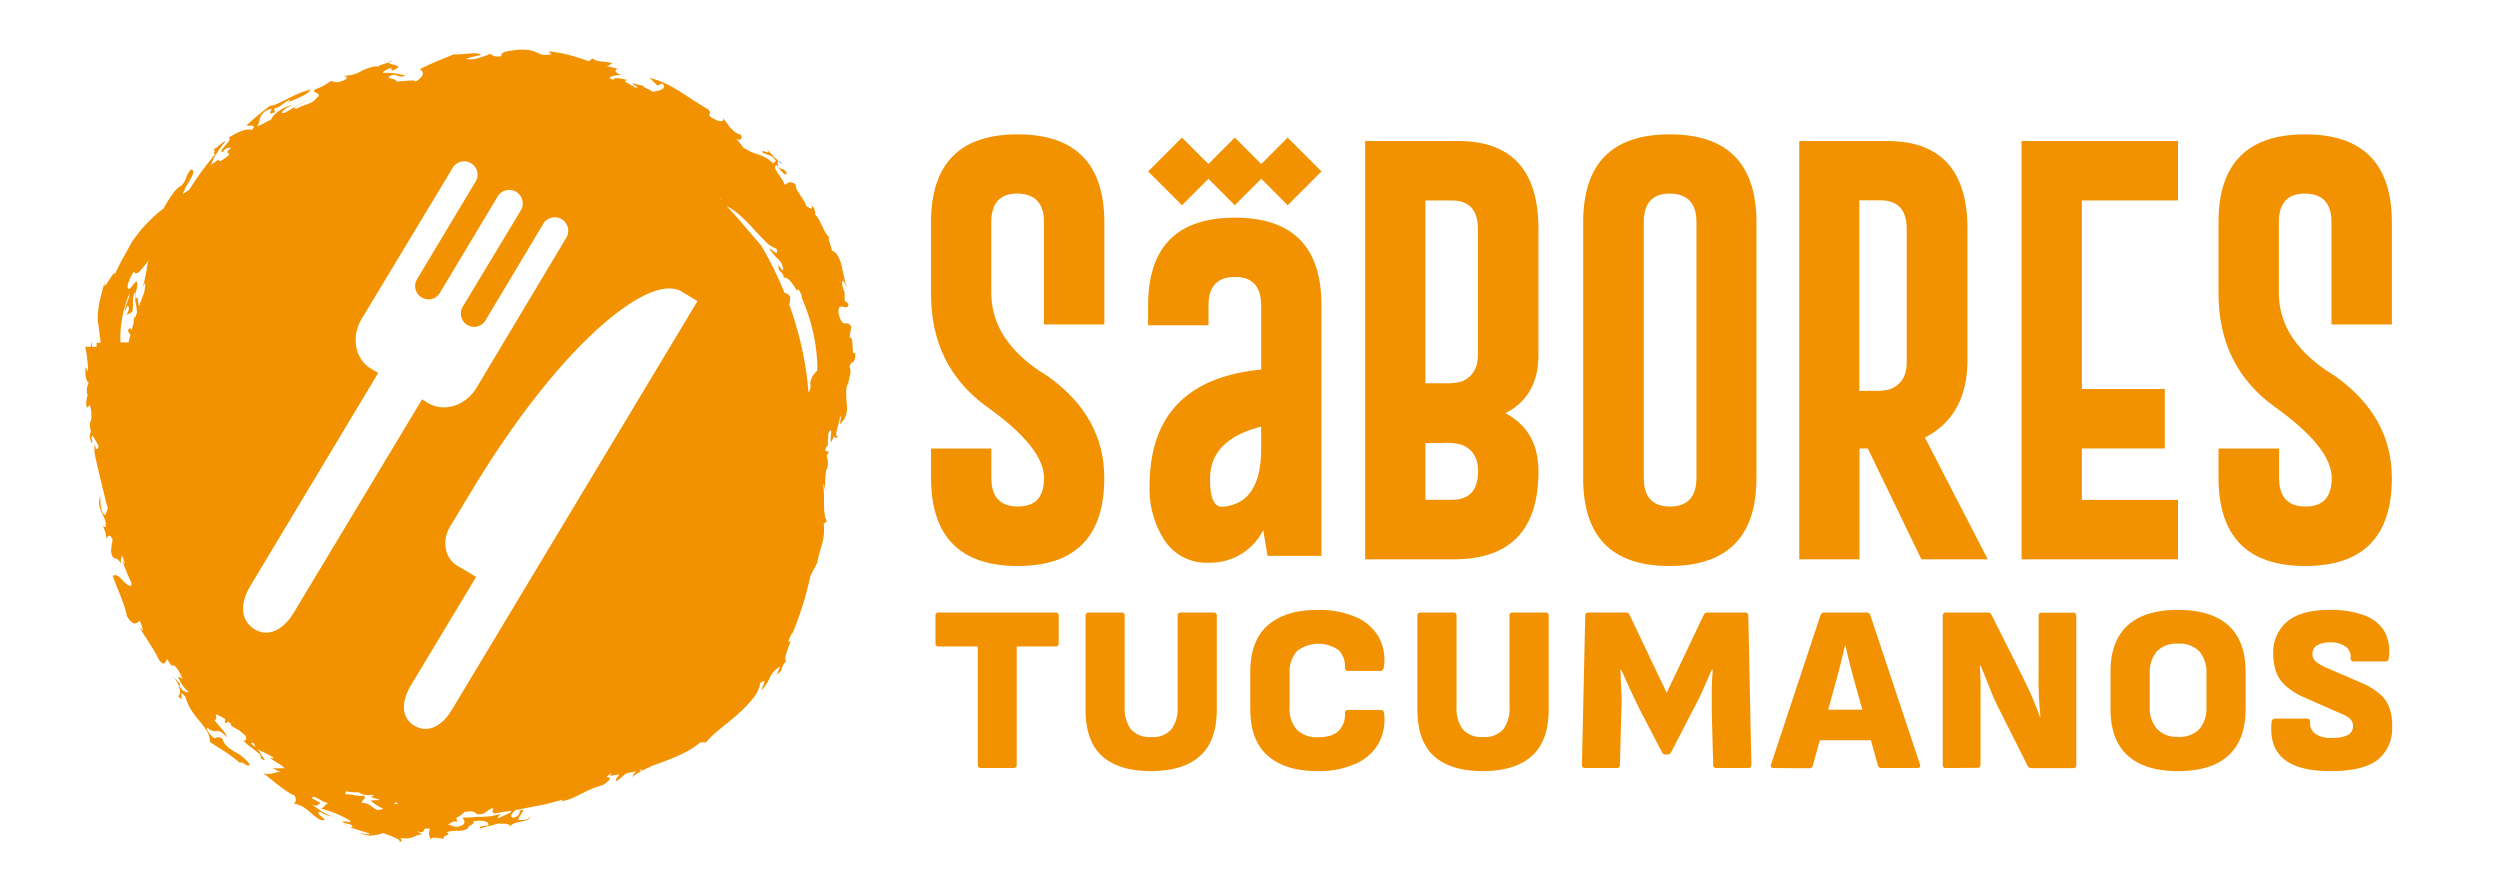 <svg id="Capa_1" data-name="Capa 1" xmlns="http://www.w3.org/2000/svg" viewBox="0 0 437.68 156.88"><defs><style>.cls-1{fill:#f39200;}.cls-2{fill:#6859a3;}</style></defs><path class="cls-1" d="M163,38.89q0-15.37,15.15-15.37t15.19,15.37V56.81H182.77V38.89c0-3.28-1.53-4.94-4.59-5h-.07q-4.56,0-4.56,5V51.28q0,8.63,9.89,14.59,9.9,7.06,9.89,17.81,0,15.41-15.15,15.41T163,83.68V78.53h10.56v5.15c0,3.31,1.55,5,4.63,5s4.59-1.65,4.59-5q0-5.31-9.89-12.39T163,51.51Z"/><path class="cls-1" d="M239,24.69h16.27q14.07,0,14.07,15.41V62.16q0,7.2-5.78,10.19,5.77,3,5.78,10.19,0,15.33-14.74,15.38H239ZM249.55,35.1v32h3.32a10.21,10.21,0,0,0,3-.3q2.86-1.15,2.87-4.67V40.1q0-5-4.59-5Zm0,42.48V87.5h4.63q4.59,0,4.59-5,0-3.51-2.87-4.63a9.33,9.33,0,0,0-3-.33Z"/><path class="cls-1" d="M307.51,83.68q0,15.38-15.19,15.41T277.17,83.68V38.89q0-15.37,15.15-15.37t15.19,15.37ZM297,38.89c0-3.28-1.53-4.94-4.59-5h-.07q-4.56,0-4.56,5V83.68q0,5,4.59,5t4.63-5Z"/><path class="cls-1" d="M337,76.6,348,97.92H336.38L327,78.51h-1.45V97.92H315V24.69h15.38q14.07,0,14.07,15.41v23Q344.4,72.8,337,76.6ZM325.52,35.07V68.43h2.42a10.21,10.21,0,0,0,3-.3q2.86-1.16,2.87-4.66V40.07c0-3.34-1.53-5-4.59-5Z"/><path class="cls-1" d="M353.92,24.69h27.39V35.1H364.48v33H379V78.51H364.48v9h16.83V97.92H353.92Z"/><path class="cls-1" d="M388.4,38.89q0-15.37,15.16-15.37t15.19,15.37V56.81H408.18V38.89c0-3.28-1.53-4.94-4.59-5h-.07q-4.56,0-4.56,5V51.28q0,8.63,9.9,14.59,9.88,7.06,9.89,17.81,0,15.41-15.16,15.41T388.4,83.68V78.53H399v5.15c0,3.31,1.55,5,4.63,5s4.59-1.65,4.59-5q0-5.31-9.89-12.39T388.4,51.51Z"/><path class="cls-1" d="M220.79,64.7V53.49c0-3.31-1.51-5-4.55-5h-.07c-3.06,0-4.59,1.68-4.59,5v3.45H201V53.49q0-15.37,15.19-15.38t15.16,15.38V97.32h-9.45l-.74-4.52a10.35,10.35,0,0,1-9.48,5.71,8.77,8.77,0,0,1-7.78-3.88,16.53,16.53,0,0,1-2.64-9.52Q201.27,66.6,220.79,64.7Zm0,10q-9,2.24-8.95,9.25,0,4.79,2.12,4.78,6.84-.52,6.83-10.15Z"/><polygon class="cls-1" points="231.35 30.01 225.44 24.09 220.81 28.72 216.18 24.09 211.56 28.72 206.93 24.09 201.01 30.01 206.93 35.93 211.56 31.3 216.18 35.93 220.81 31.3 225.44 35.93 231.35 30.01"/><path class="cls-1" d="M171.72,134.46c-.36,0-.54-.19-.54-.58v-20.7h-6.82a.51.51,0,0,1-.58-.58v-4.78a.51.51,0,0,1,.58-.58h20.45c.36,0,.54.19.54.58v4.78c0,.39-.18.58-.54.58H178v20.7a.51.51,0,0,1-.58.58Z"/><path class="cls-1" d="M201.56,135q-5.7,0-8.6-2.62c-1.94-1.74-2.91-4.46-2.91-8.14V107.82a.51.51,0,0,1,.58-.58h5.73c.36,0,.54.19.54.58v16a6.18,6.18,0,0,0,1.06,3.83,4.3,4.3,0,0,0,3.6,1.37,4.22,4.22,0,0,0,3.55-1.37,6.12,6.12,0,0,0,1.06-3.83v-16a.51.51,0,0,1,.58-.58h5.7a.51.51,0,0,1,.58.58V124.2q0,5.47-2.91,8.12T201.56,135Z"/><path class="cls-1" d="M230.61,135q-5.54,0-8.62-2.66c-2.07-1.77-3.1-4.52-3.1-8.23v-6.36q0-5.65,3.1-8.31t8.62-2.66a16.31,16.31,0,0,1,6.77,1.25,8.44,8.44,0,0,1,4,3.51,8.32,8.32,0,0,1,.88,5.34.85.85,0,0,1-.19.42.5.5,0,0,1-.39.16H236c-.36,0-.54-.21-.54-.62a4,4,0,0,0-1.08-3,6.12,6.12,0,0,0-7.29.13,5.42,5.42,0,0,0-1.31,4v5.78a5.39,5.39,0,0,0,1.31,4.05,5,5,0,0,0,3.63,1.27c1.77,0,3-.41,3.74-1.23a3.94,3.94,0,0,0,1-2.93c0-.41.18-.62.54-.62h5.69a.59.59,0,0,1,.63.58,8.82,8.82,0,0,1-1,5.34,8.62,8.62,0,0,1-4,3.51A15.85,15.85,0,0,1,230.61,135Z"/><path class="cls-1" d="M259.66,135c-3.8,0-6.66-.87-8.6-2.62s-2.91-4.46-2.91-8.14V107.82a.51.51,0,0,1,.58-.58h5.73c.36,0,.54.19.54.58v16a6.18,6.18,0,0,0,1.06,3.83,4.3,4.3,0,0,0,3.6,1.37,4.22,4.22,0,0,0,3.55-1.37,6.12,6.12,0,0,0,1.06-3.83v-16a.51.51,0,0,1,.58-.58h5.7a.51.51,0,0,1,.58.58V124.2q0,5.47-2.91,8.12T259.66,135Z"/><path class="cls-1" d="M277.53,134.46a.51.51,0,0,1-.58-.58l.58-26.06c0-.39.18-.58.54-.58h6.61a.62.62,0,0,1,.62.42l6.49,13.63,6.48-13.63a.69.69,0,0,1,.66-.42h6.57a.51.51,0,0,1,.58.58l.54,26.06c0,.39-.18.58-.54.58h-5.57a.51.51,0,0,1-.58-.58l-.25-9.31c0-1.16,0-2.39,0-3.68s.11-2.5.17-3.63h-.17c-.47,1.1-1,2.27-1.53,3.49s-1.14,2.39-1.75,3.53l-3.82,7.4a.74.74,0,0,1-.71.41h-.25a.65.65,0,0,1-.66-.41l-3.87-7.44q-.83-1.67-1.68-3.51c-.57-1.24-1.09-2.39-1.56-3.47h-.17c.06,1.16.11,2.38.17,3.65s.07,2.5,0,3.66l-.25,9.31a.51.51,0,0,1-.58.58Z"/><path class="cls-1" d="M310.53,134.46c-.44,0-.6-.22-.46-.66l8.65-26.1a.64.64,0,0,1,.66-.46h7.4a.64.64,0,0,1,.66.46l8.69,26.1c.11.44,0,.66-.46.66h-6.23a.61.61,0,0,1-.67-.46l-4.19-15c-.28-1-.54-2-.79-3s-.49-2-.71-3H323c-.23,1-.46,2-.71,3s-.51,2-.79,3l-4.11,15a.63.63,0,0,1-.67.5Zm7.06-4.86,1.08-5.36h8.61l1.12,5.36Z"/><path class="cls-1" d="M340.7,134.46a.51.51,0,0,1-.58-.58V107.82a.51.51,0,0,1,.58-.58H348a.7.7,0,0,1,.67.42l5.24,10.43q.57,1.16,1.2,2.49c.42.89.8,1.76,1.14,2.62s.63,1.62.86,2.28h.12c-.08-.72-.15-1.53-.21-2.45s-.09-1.83-.12-2.76,0-1.74,0-2.43v-10c0-.39.18-.58.54-.58h5.48a.51.51,0,0,1,.58.58v26.06a.51.51,0,0,1-.58.58h-7.27a.77.77,0,0,1-.67-.41l-5-9.94c-.39-.75-.77-1.58-1.15-2.49l-1.1-2.72c-.36-.9-.69-1.7-1-2.39h-.13c.06.75.1,1.58.13,2.51s0,1.87,0,2.81v12a.52.52,0,0,1-.59.58Z"/><path class="cls-1" d="M381.3,135q-5.81,0-8.81-2.74t-3-8.11v-6.52q0-5.4,3-8.13t8.81-2.72q5.82,0,8.84,2.72c2,1.82,3,4.53,3,8.13v6.52c0,3.58-1,6.28-3,8.11S385.18,135,381.3,135Zm0-6a4.8,4.8,0,0,0,3.77-1.38,5.75,5.75,0,0,0,1.22-3.94V118a5.75,5.75,0,0,0-1.22-3.94,4.8,4.8,0,0,0-3.77-1.37,4.72,4.72,0,0,0-3.72,1.37,5.75,5.75,0,0,0-1.22,3.94v5.62a5.75,5.75,0,0,0,1.22,3.94A4.73,4.73,0,0,0,381.3,129Z"/><path class="cls-1" d="M408,135c-3.74,0-6.47-.71-8.17-2.12s-2.42-3.56-2.14-6.44c.05-.42.26-.63.62-.63h5.57c.39,0,.57.19.54.55a2.37,2.37,0,0,0,.9,2.09,4.62,4.62,0,0,0,2.88.73,6,6,0,0,0,2.85-.5,1.67,1.67,0,0,0,.89-1.58,1.93,1.93,0,0,0-.2-.85,2.22,2.22,0,0,0-.75-.75,8.84,8.84,0,0,0-1.5-.72l-5.94-2.62a12.79,12.79,0,0,1-3.37-2.06,6.14,6.14,0,0,1-1.7-2.49,9.59,9.59,0,0,1-.5-3.22,7,7,0,0,1,2.49-5.61q2.46-2,7.36-2a16.79,16.79,0,0,1,6.07.94,6.82,6.82,0,0,1,3.51,2.74,7.34,7.34,0,0,1,.81,4.63c0,.47-.22.71-.58.71h-5.57a.51.51,0,0,1-.44-.19.7.7,0,0,1-.1-.52,2.1,2.1,0,0,0-.85-1.87,4.21,4.21,0,0,0-2.68-.75,4.38,4.38,0,0,0-2.37.52,1.71,1.71,0,0,0-.79,1.52,1.59,1.59,0,0,0,.25.89,2.39,2.39,0,0,0,.79.75,10.85,10.85,0,0,0,1.45.77l5.9,2.54a12.91,12.91,0,0,1,3.37,2,5.81,5.81,0,0,1,1.74,2.52,9.12,9.12,0,0,1,.46,3.3,7,7,0,0,1-2.58,5.78Q413.67,135,408,135Z"/><path class="cls-2" d="M136.25,28.21a3.16,3.16,0,0,0,.79.51C136.62,28.34,136.38,28.21,136.25,28.21Z"/><path class="cls-2" d="M68.48,10.62a.75.75,0,0,0-.33.29C68.37,10.81,68.52,10.71,68.48,10.62Z"/><path class="cls-2" d="M91.05,143.22a2.54,2.54,0,0,0,.52-.34Z"/><path class="cls-1" d="M110.37,136.21l-.25.18Z"/><path class="cls-1" d="M149.73,61.75c-.83.74-.07-2.76-1-2.71,0,0,.3-1.84.3-1.84-.39-.74-.77-.56-1.14-.57s-.65-.24-1.06-1.65c-.29-2.7,1.62-.12,1.73-1.8l-.68-.52s0-.36,0-.7l0-.7.1.18c-.41-.72-.72-2.18-.45-2.28.25.05.52.9.77,1a3.47,3.47,0,0,1-.46-1.37c-.13-.59-.28-1.26-.42-1.94-.29-1.36-.82-2.65-1.79-3-.11-.84-.87-2.32-.38-2.34-.92-.33-1.62-3.3-2.61-4,.27,0,0-1.07-.61-1.66.4,1.07-.17.61-.88.22-.2-1-2.11-3-1.82-3.76-1.29-.87-1.36-.09-2,0-.22-1.06-2.39-3.16-1.38-3.39.49.66,1.61,2.11,1.81,1.47-.81-1.38-.64-.33-1.59-1.21.19,0-.21-1,.14-1a18,18,0,0,1-2.05-2.1c1,1.45-1.22-.29-.72.67l1.64.64c1.41,1.39-.06.64.3,1.34a6.24,6.24,0,0,0-2.66-1.66,10.41,10.41,0,0,1-2.71-1.25,16.67,16.67,0,0,0-1.26-1.59c.84.64,1.2-.13.83-.64-1.86-.53-2.3-2.31-3.48-3.26,1,.87.1.94-.4.85-2.84-1.27-.84-.92-1.77-2-4.11-2.39-6.51-4.63-10.33-5.55l.71.67.7.7.83-.41c1.09,1.07-.88,1.36-1.76,1.48-.09-.34-2.3-1-1.3-1l-2.21-.48c.22.41,1.61.78.52.73-.59-.49-2.75-1.26-1.24-1.25-1.13-.38-2.64-.59-2.5-.1-1.84-.44.43-.85,1.34-.84-1.45-.49-1.1-1-.6-1.09l-1-.24-1-.22c.5-.07.57-.35,1.08-.43-1.32-.6-2.47-.11-3.53-.91l-.65.48c-1.85-.64-2.7-.89-3.51-1.11A21.19,21.19,0,0,0,96,9l.56.51c-2.79.5-1.93-.93-5.63-.82-2.07.22-3.4.41-3.13,1.12a2.2,2.2,0,0,1-2-.39,11.46,11.46,0,0,1-1.94.71,4.68,4.68,0,0,1-2.33.19,21.39,21.39,0,0,1,2.64-.68c-.3-.69-3.16,0-4.69-.14-1,.41-4.29,1.7-6,2.64.92.42.73,1.31-.76,2.17.16-.48-2.26,0-3.43-.06.47-.54-2.73-.45-.4-1.16.74.06,1.18.57,2.07.15a12.35,12.35,0,0,0-3.94-.49c.06-.26.82-.71,1.65-.9-.41.29-.12.36,0,.52,2.8-1.15-.85-.85-.54-1.47-.76.3-2.45.63-1.56.83-.89-.32-2,.12-3.14.62a6,6,0,0,1-3.16.91c0,.13,1,.16,0,.78-1.63.67-1.68.14-2.43.18a8.69,8.69,0,0,1-2.64,1.41c-1,.68,1.55.52.21,1.56C54.65,18.27,53.05,18.31,52,19c-1.63.2,1.27-1,1.77-1.44l-1.95,1.05-1.93,1.12c-1.34.27.2-.92,1.44-1.39-1.82.33-3.69,1.81-3.85,2.59-1,.45-1.49.83-2.51,1.2.72-.85.14-1.7,1.52-2.69,2.45-1.27-.5,1.15,1.63.19L48,19c1-.16,1.54-.94,2.5-1.43.61-.12,0,.25-.34.51,1.72-.89,3.24-1.19,4.31-2.39-2.64.43-5.86,2.87-7.2,2.82,0,0-1.06.82-2.09,1.67s-2,1.75-2,1.75c.17.24,2-.32.93.81-.9-.29-2.4.27-4.13,1.41.54.09,0,.73-.53,1.32s-1,1.2-.4,1.12a1.28,1.28,0,0,1,1.41-.7c-1.5,1.23.24.73-.56,1.43-2.8,2.12-.25-.53-3,1.59a14,14,0,0,1,2.57-4.13c-.34-.21-1.52,1.29-2.43,1.52,1.18-.43-.14,1.09.72.61a51.35,51.35,0,0,0-4.6,6.28L32,34a9.34,9.34,0,0,1,1.07-2.15c.65-1.13,1.21-2.1.31-2.17-1.06,1.43-.63,1.79-1.6,2.8-1,.4-2.15,2.24-3.13,4a21,21,0,0,0-2,1.7c-.47.46-1,1-1.59,1.64s-1.19,1.49-1.91,2.44l.16-.31c-.47.85-1,1.86-1.59,2.89S20.52,47.09,20,48.29c.67-2.4-2.48,4-1.55.85a22.44,22.44,0,0,0-.83,2.91A12,12,0,0,0,17.24,54a13.35,13.35,0,0,0-.14,1.9c0,.39.1.7.17,1.3s.17,1.41.36,2.82L16,60c0,.23-.05.47-.07.72l-1,0a22.75,22.75,0,0,1,.49,4.34l-.48-.79c0,1.2,0,2.23.58,2.77a2.85,2.85,0,0,0-.19,2.15,4.37,4.37,0,0,0-.15,2.2c.28-.23.44-.3.55-.5A9.39,9.39,0,0,1,16,72.27v.35l0,0a3,3,0,0,1-.28,1.53,5.8,5.8,0,0,0,.21,1.44c-.22.47-.42.85.14,2,.23-.2-.11-.67,0-1.23a.23.23,0,0,1,.13-.08,16.16,16.16,0,0,1,1,1.69l.09.33c-.14-.06-.16.07-.15.29a.68.68,0,0,0-.37,0,1.37,1.37,0,0,0-.23-.77l0,1a1.22,1.22,0,0,0,0,.37l.06.24v.37l0-.21c.36,1.59.72,3.15,1.09,4.7a.3.3,0,0,1-.13,0,.55.55,0,0,1,.15.08c.37,1.57.76,3.13,1.18,4.71-.2,0-.27,1.32-.62,1-.74-.55-.64-2-.74-3.24-.77,2.56,1.13,3.24,1,5.39-.28.06-.65-.06-.75-1-.12.41.88,1.78.88,3.24.11-.41.51-1.31,1.05,0l-.15,1c-.08.49-.13,1-.13,1,.38,2.14.91.54,1.67,2.17l.19-1.24a.31.31,0,0,1,.19.09c.13.38.25.75.39,1.13-.12,0-.32-.36-.42-.52A24.93,24.93,0,0,0,23,102v.51c-1,.39-2.1-2.43-3.27-1.69.8,2.24,2.27,5.36,2.46,7,1.1,1.87,1.78,1.36,2.22.85a4.38,4.38,0,0,1,.59,1.76l-.69-.77c1.34,2.26,2.3,3.43,3.53,5.85.91,1.25,1.15.4,1.4-.14l.9,1.36v-.28c.67,0,1.18,1.09,1.69,2a7.81,7.81,0,0,1-.86-.9c.31.38.66.78,1,1.18-.24.15-.65-.37-.77-.22a5.85,5.85,0,0,0,1.84,2.62c-.22.16-1.16,0-1.62-1.11,0-.14.12-.14.11-.28l-1.35-1.46c1.47,1.74,1.62,3.25,1,3.58,1.59,1.69-.46-1.92,1.29.16,1,3.74,4.35,5.14,4.28,7.87.72.49,1.52,1,2.43,1.56a28.8,28.8,0,0,1,2.82,2.1c.39-.43,1.44,1,1.72.28a7,7,0,0,0-2.66-2.22c-.92-.6-1.83-1.17-2.11-2.26-.93-.63-1,0-1.6-.19-.71-.69-1.27-1.44-1.07-1.78,1.75,1.5,1.45-.45,3.37,1.64.12-.61-1.59-2.13-2.11-3,.39.06.44-.38.19-1a12.27,12.27,0,0,1,1.72.88l-.12.55c.74.55.11-.48.84.06l.29.23c0,.11,0,.22-.17.18l1.26.78.35.18c.31.27.64.55,1,.84a.86.86,0,0,1,.14.13c.15.57,0,.87-.44.78,1,1.25,3.55,2.43,3,3.07,1.68,1.19-.19-.8-.15-1.1l.15.08-.55-.46a15.55,15.55,0,0,1,2.88,1.45c-.23.13-.6,0-.71,0a22.73,22.73,0,0,0,2.06,1.31,2.26,2.26,0,0,0,.62.52l-2.18,0,1.41.67c-1-.1-1.51.61-3,.2,1.71,1.36,4.11,3.43,5.47,3.91.26.65.27,1.14-.16,1.4,2.34.41,2.9,2,4.71,2.87,2.11.37-1.65-1.43,0-1.41a3.81,3.81,0,0,0,2.16.81c-.68,0-2.53-1.23-3.72-2.11,1,.5,1.15-.13,1.53-.24l-1.57-.91c.47-.68,2,.94,2.95.88-.77.44-.51.59-1.3,1a18,18,0,0,1,5,2.06c.68.53-.75.13-1.23.17.2.59,1.62.24,1.74.91-.36.35-1-.27-1.54-.33l.7.27c.42.16,1,.39,1.55.56l2.3.71c-.06.28-1.26.07-2-.24a5.07,5.07,0,0,0,2,.61,6.83,6.83,0,0,0,2.35-.45c1.53.6,3.39,1.18,2.78,1.55.78-.08.3-.41.32-.69,2.19.4,2.51-.68,3.8-.6l-1-.59c2,.67.51-.83,2.32-.39a1.86,1.86,0,0,0,.12,1.79c.31-.57,1.51,0,2.33-.11-.53-.52,1.7-.63.37-1.09a6.7,6.7,0,0,1,2.2-.26,3,3,0,0,0,1.79-.55c-.86,0,1.47-.78.68-1.07,1.68-.36,3,0,2.68.7-.62.09-1.63.05-1.47.49l1.58-.39a8.57,8.57,0,0,0,1.08-.3l.49-.15c.85.06,1.91-.11,2.23.47.75-1.07,3.18-.56,3.59-1.75-.81,1-2,.55-2.38.63l.44-.29-.26.06.47-.76c.23-.38.44-.76.44-.76-1.4.06.06.76-1.75,1.4-.85-.2-.3-.79.36-1.38.72-.12,1.44-.24,2.15-.4l3-.58,3.07-.82c0,.12-.2.25-.3.32a11.18,11.18,0,0,0,2-.59c.65-.29,1.29-.61,1.9-.91a15.85,15.85,0,0,1,3.56-1.41c.36-.33,1.5-1,.94-1.35a.51.51,0,0,1-.44-.1,1.93,1.93,0,0,0,.84-.74l-.17.61,1.57-.25c-.06.38-.72.62-.49,1.21l.84-.65.79-.7a3,3,0,0,0,.51-.14l1.42-.28c-.7.4-.36.64-1.13,1.21a18.31,18.31,0,0,1,3.55-2l0-.06c3.31-1.16,6.6-2.37,8.72-4.21h.51l.52,0c1.13-1.54,3.56-3.11,5.61-5a22.58,22.58,0,0,0,2.69-2.83,5.5,5.5,0,0,0,1.15-2.54c1.56-1.15.16.92.22,1.27a7.31,7.31,0,0,0,1.46-2.21,4.06,4.06,0,0,1,1.71-1.9c.27.2-1,1.74-.32,1.15,1.11-.48.44-1.53,1.61-2.14-.75.1.11-2.17.76-3.73-.17.26-.17.26-.29.35-.49,0,.2-1,.47-1.68a.38.38,0,0,1,0,.29,59.57,59.57,0,0,0,3.18-10.19l.53-1a8.61,8.61,0,0,0,.46-.9l.19-.41c.24-1.22.63-2.41.93-3.55a8.64,8.64,0,0,0,.2-3.24l.56-.41c-.8-1.52-.32-4.16-.61-6.08l.06-.56s.09.4.17.81.16.82.16.82a15.06,15.06,0,0,1,.16-4.21l0,.19a3.17,3.17,0,0,0,0-2.47,3.16,3.16,0,0,0,.41-.68l-.59-.18a1.85,1.85,0,0,1,.12-.66,3.25,3.25,0,0,0,.23-.29l.05.19v-.31a.88.88,0,0,0,.1-.26l-.1.15a18.22,18.22,0,0,1,.12-1.89c.16-.3.33-.55.46-.56.09.7-.22,1.49,0,2.18,1-2.24.29-.1,1.25-1.06-.92.07.22-2.16.31-3.5.38-.06-.09.93.07,1.31,2.11-2.17.55-3.8,1.18-7a1.32,1.32,0,0,1,.19.69c-.13-1.55.74-2.6.24-3.62C148.93,62.88,149.81,64.09,149.73,61.75ZM16.91,60.05c0,.23,0,.44,0,.66l-.79,0c0-.22,0-.45,0-.71l1.46,0v0ZM22.5,60l-1.44,0v0l1.45,0A.43.43,0,0,1,22.5,60Zm1.13-4.19a.73.73,0,0,0-.09-.39,2.85,2.85,0,0,0-.13,1.1c-.14.44-.25.88-.37,1.32-.15-.42-.36-.56-.66.07l.45.72c-.08.3-.15.6-.22.89a.23.23,0,0,0-.06.15,1.54,1.54,0,0,0,0,.19.19.19,0,0,1,0,.08l-1.46,0a20,20,0,0,1,1.6-8.61c-.1,1.22-.88,2.34-.87,3.19l.5-1c.58.31,0,1.17-.16,1.64l1-.55c.32-1.43-.16-2.58.56-3.54-.21,2.1.25,2.24.25,3.74C23.82,55.14,23.72,55.45,23.63,55.76Zm2.13-9.21A31.83,31.83,0,0,1,25,50.29l.43-.85a7,7,0,0,1-.26,2c-.3.72-.56,1.45-.82,2.16-.23-.29-.1-2.26-.56-1.22-.3-1.1.64-2.69.05-3.13l-.62.7-.3.38c-.23.23-.45.33-.54.16a1.46,1.46,0,0,1,.08-.91,7.76,7.76,0,0,1,.32-.89c.17-.34.39-.74.66-1.19.4,1,1.25-.21,2.54-1.85C25.89,46,25.83,46.26,25.76,46.55ZM44,130.21c.09-.16.2-.2.32-.17a1.28,1.28,0,0,1,.36.74ZM63.3,140.56c.16-.73.77-.46.49-1.29-.94.26-2.23-.3-3.28-.19a.63.63,0,0,1,.07-.53,13.92,13.92,0,0,0,2.23.17,3.07,3.07,0,0,0,2.22.44l.34,0c.17.23-.75.24-.18.44a10.86,10.86,0,0,0,1.43.46c-.62,0-1.22.06-1.76.11a9.71,9.71,0,0,0,2.24,1.41C65.28,142.39,65.4,140.55,63.3,140.56Zm5.61.18a.86.86,0,0,1,.56-.28.41.41,0,0,1,.13.29C69.34,140.74,69.1,140.73,68.91,140.74Zm-17.4-33.61c-2.2,3.67-4.94,4.31-7,3s-2.83-4-.62-7.65L66.21,65.3l-1.3-.79c-2.76-1.65-3.47-5.55-1.59-8.69L79.13,29.59a2.35,2.35,0,1,1,4,2.42L73,48.91a2.29,2.29,0,0,0,.79,3.14l0,0A2.3,2.3,0,0,0,77,51.29L87.13,34.4a2.36,2.36,0,0,1,3.24-.81h0a2.36,2.36,0,0,1,.81,3.24L81,53.72A2.29,2.29,0,0,0,85,56.08L95.11,39.19a2.35,2.35,0,0,1,3.23-.81l0,0a2.37,2.37,0,0,1,.8,3.24L83.42,67.9C81.53,71,77.76,72.24,75,70.58l-1.11-.66ZM88.42,142.7l-1.18.56c-.21-.31.46-.79.46-.79a18,18,0,0,1-1.87.43c-.53.06-1,.08-1.45.1s-.94,0-1.49.07-1.21,0-2,.11c.25.1,1,1.09-.42,1.47-1,.37-1.24-.28-2.13-.28.53-.17,1-.8,1.69-.45l-.13-.75a4.21,4.21,0,0,0,1.4-1c.8-.15,1.61-.29,2.18.36,1.59.24,1.65-.82,2.86-1.05,0,.29-.34.85.31.93,1-.19,2-.33,2.93-.47a3.13,3.13,0,0,1-.26.25l.28-.08A13,13,0,0,1,88.42,142.7ZM112,134.94a.12.12,0,0,0,0-.09l.43-.15C112.43,134.84,112.35,135,112,134.94ZM79.13,124.23c-2.06,3.42-4.61,4-6.58,2.83s-2.63-3.72-.58-7.13L83.36,101,80,99v0c-2.14-1.32-2.68-4.36-1.2-6.82l3.62-6c15.63-26,31.3-38.51,36.91-35.14l2.78,1.68ZM126,34.77l.19.12,0,.1Zm17.07,30.15a3.41,3.41,0,0,0-1.23,2.14,2,2,0,0,1-.3,1.67,55.51,55.51,0,0,0-1.69-10c-.5-1.94-1.08-3.75-1.69-5.43a4.49,4.49,0,0,0,.19-1.31,1.33,1.33,0,0,0-1-.71,61.86,61.86,0,0,0-4.06-8.24c-1.18-1.41-2.48-2.87-3.73-4.4l-2-2.2-.34-.37A12.43,12.43,0,0,1,129,37.22a32.43,32.43,0,0,1,2.56,2.45c.78.9,1.61,1.74,2.31,2.46a4.93,4.93,0,0,0,2.08,1.42c.49,1.7-.85-.08-1.26,0a11.35,11.35,0,0,0,1.48,1.77,2.53,2.53,0,0,1,.92,2c-.24.11-1-1.43-.81-.66-.08,1,1,.92.93,2.08.15-.31.62-.08,1.1.42a9.11,9.11,0,0,1,1.32,2c-.09-.27-.09-.27-.07-.41.3-.35.68.74.9,1.33a.34.34,0,0,1-.21-.17,31.75,31.75,0,0,1,2.85,12.28C143.09,64.44,143.08,64.68,143.08,64.92ZM144.83,78a1.66,1.66,0,0,1,.06-.16l0,.06Z"/></svg>